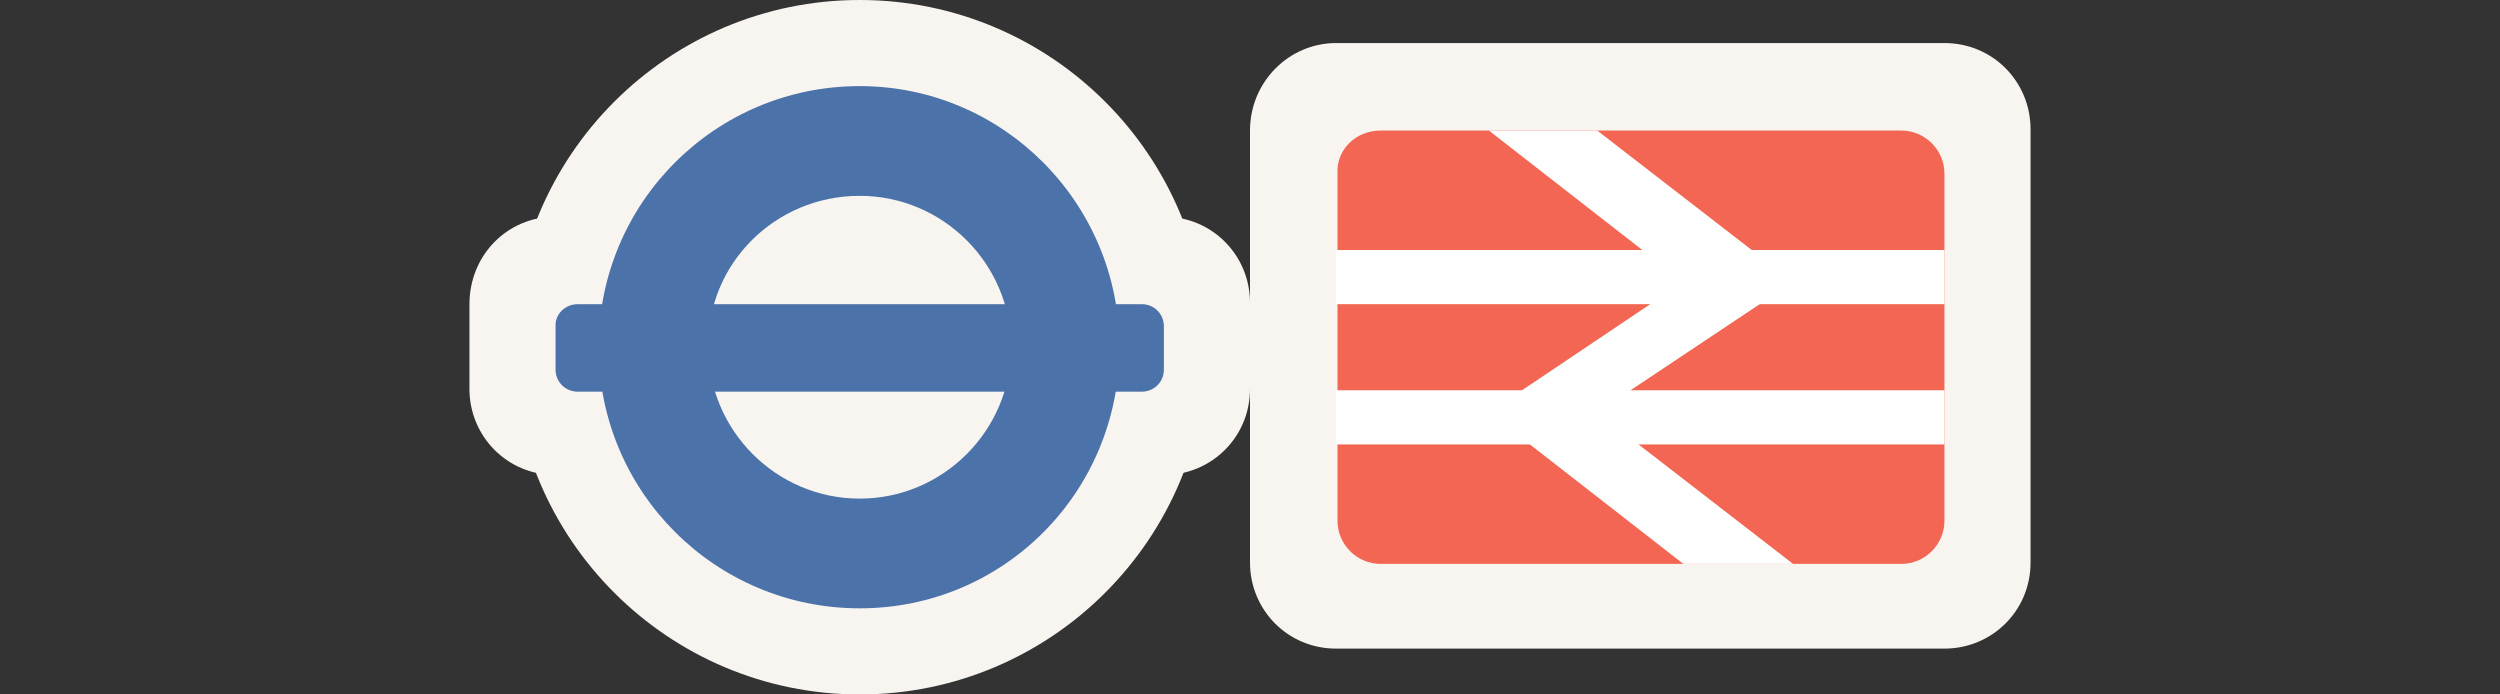 <?xml version="1.0" encoding="utf-8"?>
<!-- Generator: Adobe Illustrator 18.0.0, SVG Export Plug-In . SVG Version: 6.00 Build 0)  -->
<!DOCTYPE svg PUBLIC "-//W3C//DTD SVG 1.1//EN" "http://www.w3.org/Graphics/SVG/1.1/DTD/svg11.dtd">
<svg version="1.1" id="Layer_1" xmlns="http://www.w3.org/2000/svg" xmlns:xlink="http://www.w3.org/1999/xlink" x="0px" y="0px"
	 viewBox="-72 -17 180 50" enable-background="new -72 -17 180 50" xml:space="preserve">
<rect x="-72" y="-17" width="180" height="50" fill="#333333" stroke="none"/>
<path fill="#F8F4F0" d="M24.2-13.9H68c3.5,0,6.2,2.8,6.2,6.2v31.2c0,3.5-2.8,6.2-6.2,6.2H24.2c-3.5,0-6.2-2.8-6.2-6.2V-7.6
	C18-11.1,20.8-13.9,24.2-13.9"/>
<path opacity="0.7" fill="#F02A10" enable-background="new    " d="M27.4-7.6h37.5c1.7,0,3.1,1.4,3.1,3.1v25c0,1.7-1.4,3.1-3.1,3.1
	H27.4c-1.7,0-3.1-1.4-3.1-3.1v-25C24.2-6.2,25.6-7.6,27.4-7.6"/>
<rect x="24.2" y="1" fill="#FFFFFF" width="43.8" height="3.9"/>
<rect x="24.2" y="11.1" fill="#FFFFFF" width="43.8" height="3.9"/>
<polygon fill="#FFFFFF" points="35.2,-7.6 49.2,3.3 35.2,12.7 49.2,23.6 57.1,23.6 43,12.7 57.1,3.3 43,-7.6 "/>
<path fill="#F8F4F0" d="M14.9,8c0,13.8-11.2,25-25,25c-13.8,0-25-11.2-25-25c0-13.8,11.2-25,25-25C3.7-17,14.9-5.8,14.9,8"/>
<path fill="#F8F4F0" d="M-32-1.4h43.8c3.5,0,6.2,2.8,6.2,6.2v6.2c0,3.5-2.8,6.2-6.2,6.2H-32c-3.5,0-6.2-2.8-6.2-6.2V4.9
	C-38.2,1.4-35.5-1.4-32-1.4"/>
<path fill="#4C72AA" d="M-10.1-10.8c-10.4,0-18.8,8.4-18.8,18.8s8.4,18.8,18.8,18.8S8.6,18.4,8.6,8S0.2-10.8-10.1-10.8 M-10.1-2.9
	C-4.1-2.9,0.8,2,0.8,8c0,6-4.9,10.9-10.9,10.9c-6,0-10.9-4.9-10.9-10.9C-21.1,2-16.2-2.9-10.1-2.9"/>
<path fill="#4C72AA" d="M-30.4,4.9h40.6c0.9,0,1.6,0.7,1.6,1.6v3.1c0,0.9-0.7,1.6-1.6,1.6h-40.6c-0.9,0-1.6-0.7-1.6-1.6V6.4
	C-32,5.6-31.3,4.9-30.4,4.9"/>
</svg>
